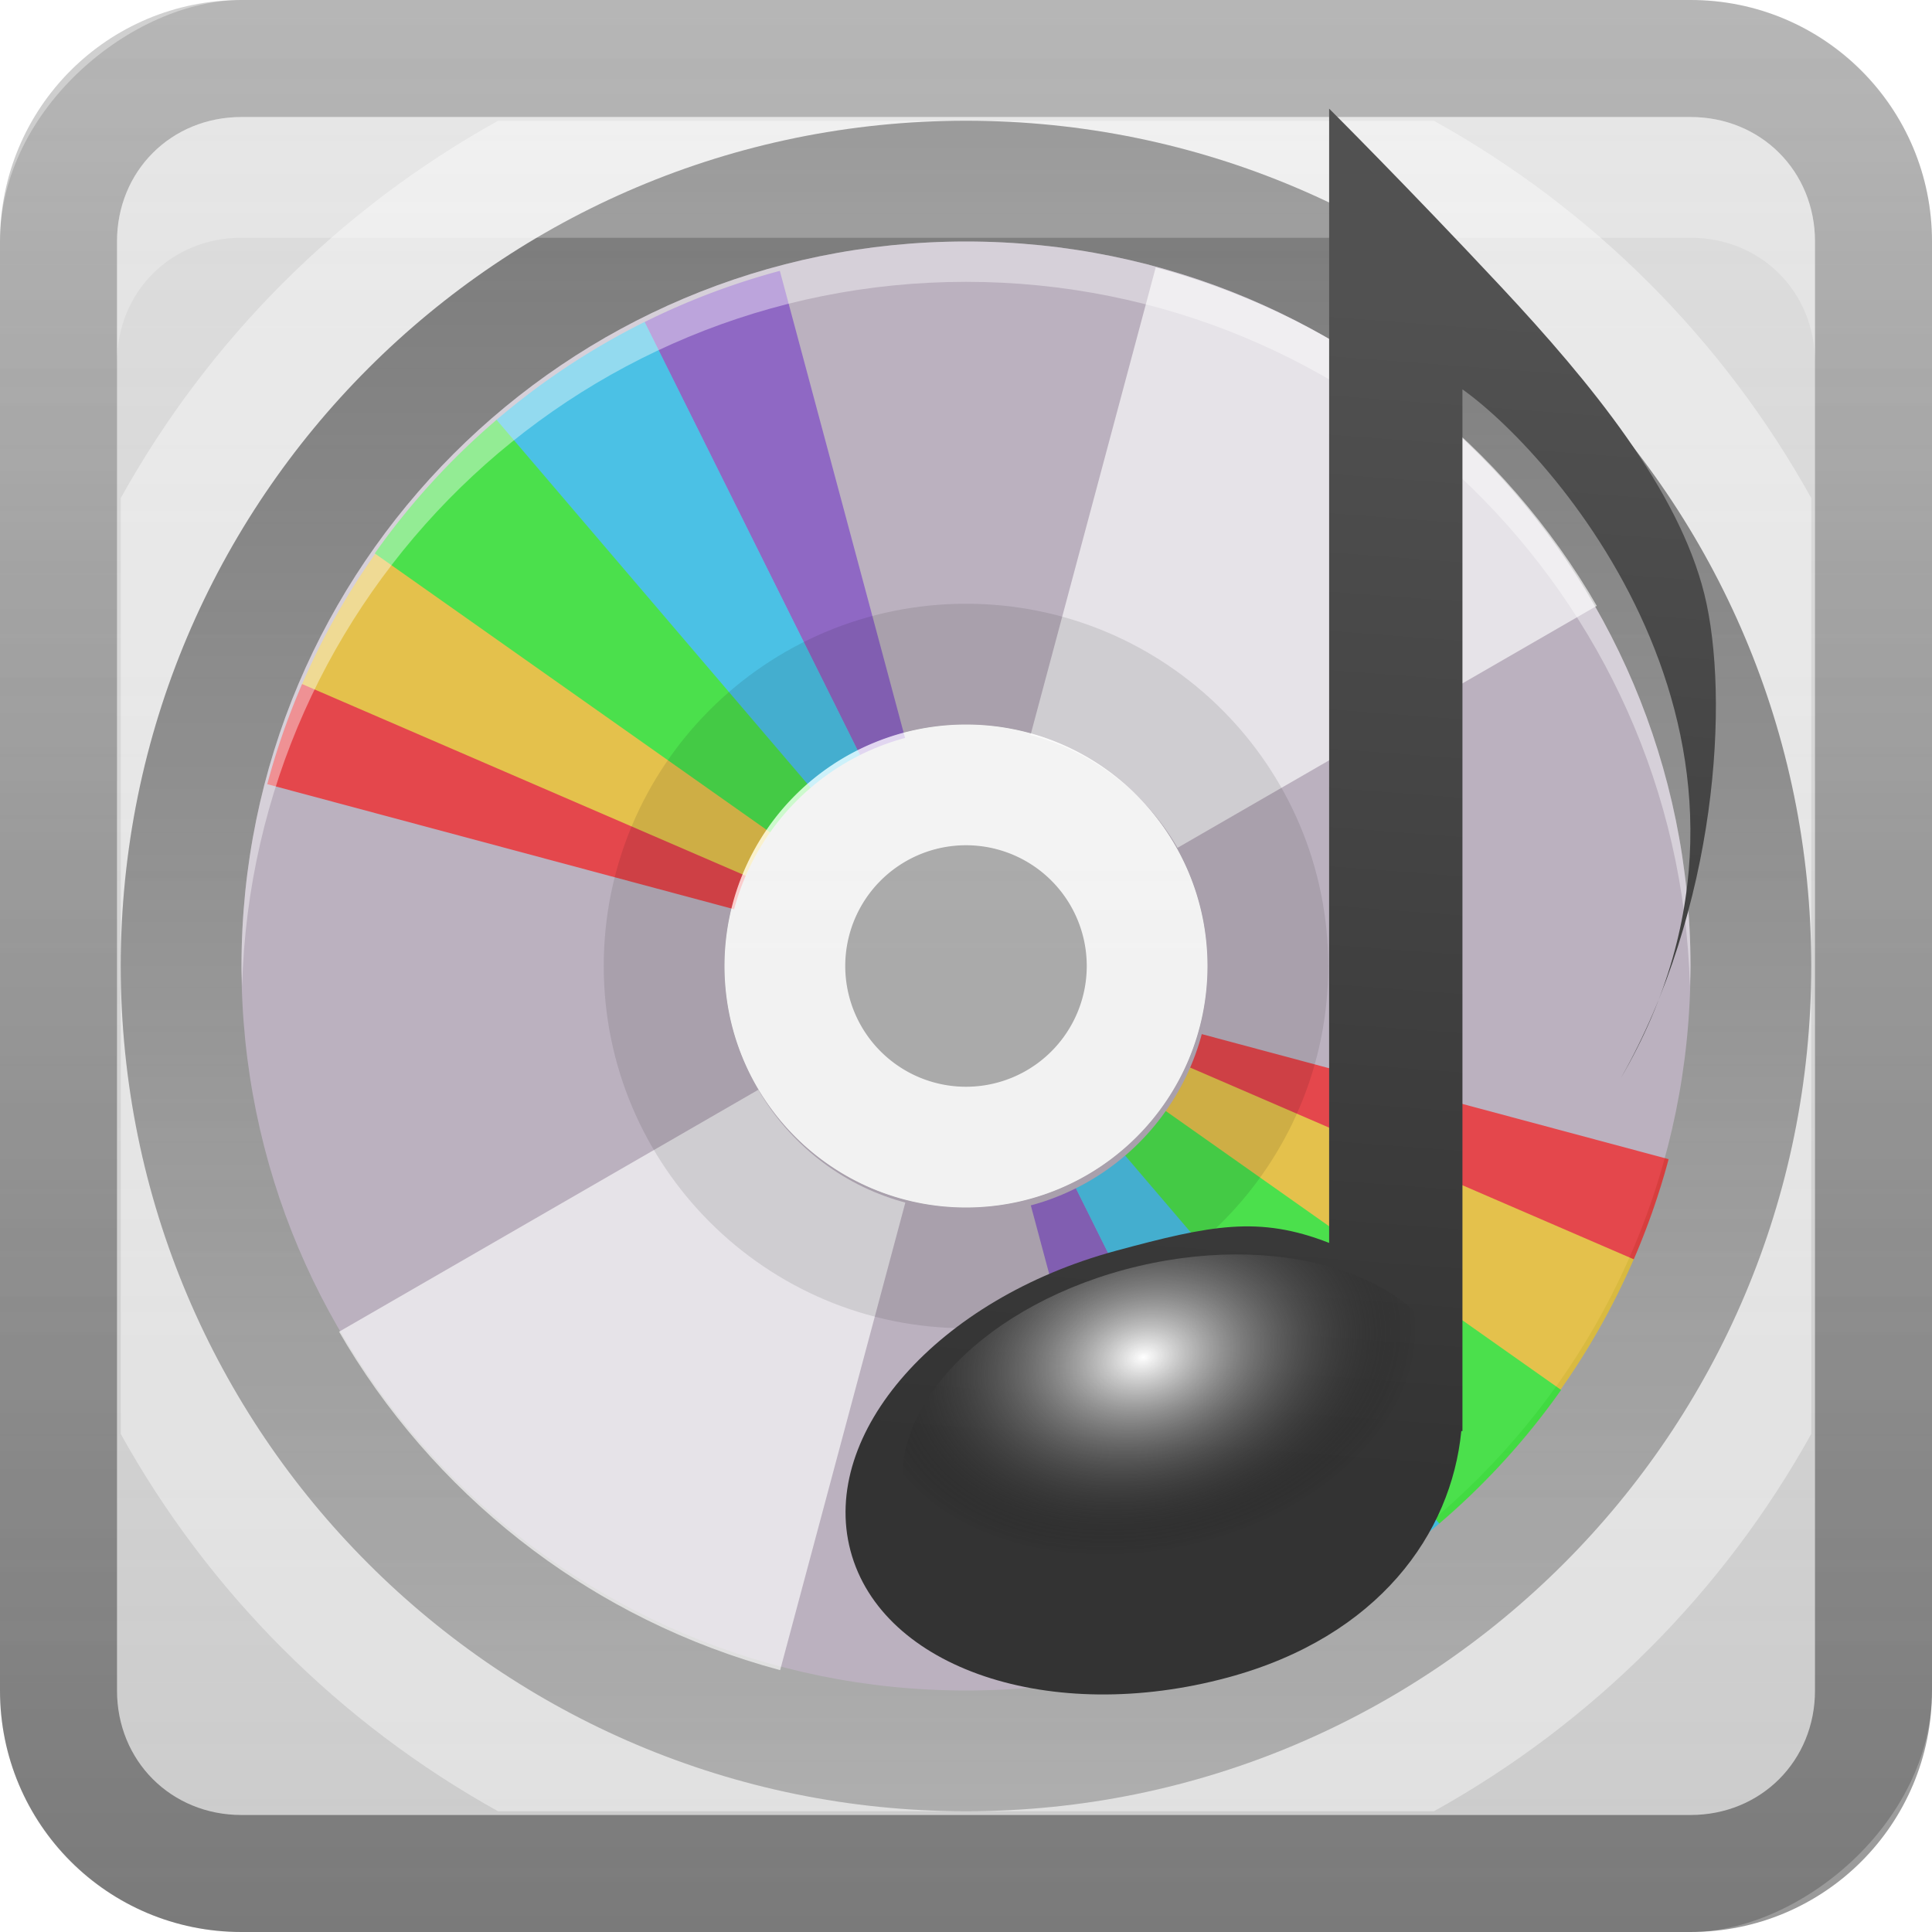 <?xml version="1.0" encoding="UTF-8" standalone="no"?>
<!-- Created with Inkscape (http://www.inkscape.org/) -->

<svg
   xmlns:dc="http://purl.org/dc/elements/1.1/"
   xmlns:cc="http://creativecommons.org/ns#"
   xmlns:rdf="http://www.w3.org/1999/02/22-rdf-syntax-ns#"
   xmlns:svg="http://www.w3.org/2000/svg"
   xmlns="http://www.w3.org/2000/svg"
   xmlns:xlink="http://www.w3.org/1999/xlink"
   xmlns:sodipodi="http://sodipodi.sourceforge.net/DTD/sodipodi-0.dtd"
   xmlns:inkscape="http://www.inkscape.org/namespaces/inkscape"
   width="16"
   height="16"
   id="svg2"
   sodipodi:version="0.32"
   inkscape:version="0.48.0 r9654"
   version="1.0"
   sodipodi:docname="media-cdrom-audio.svg"
   inkscape:output_extension="org.inkscape.output.svg.inkscape"
   style="display:inline">
  <defs
     id="defs4">
    <linearGradient
       inkscape:collect="always"
       id="linearGradient3899">
      <stop
         style="stop-color:#000000;stop-opacity:1;"
         offset="0"
         id="stop3901" />
      <stop
         style="stop-color:#000000;stop-opacity:0;"
         offset="1"
         id="stop3903" />
    </linearGradient>
    <inkscape:perspective
       sodipodi:type="inkscape:persp3d"
       inkscape:vp_x="0 : 8 : 1"
       inkscape:vp_y="0 : 1000 : 0"
       inkscape:vp_z="16 : 8 : 1"
       inkscape:persp3d-origin="8 : 5.3333333 : 1"
       id="perspective26" />
    <linearGradient
       inkscape:collect="always"
       id="linearGradient3327">
      <stop
         style="stop-color:#000000;stop-opacity:1;"
         offset="0"
         id="stop3330" />
      <stop
         style="stop-color:#000000;stop-opacity:0;"
         offset="1"
         id="stop3333" />
    </linearGradient>
    <linearGradient
       id="ButtonColor"
       x1="10.32"
       y1="21"
       x2="10.32"
       y2="0.999"
       gradientUnits="userSpaceOnUse">
      <stop
         style="stop-color:#29669f;stop-opacity:1;"
         offset="0"
         id="stop3189" />
      <stop
         style="stop-color:#88b6e0;stop-opacity:1;"
         offset="1"
         id="stop3191" />
    </linearGradient>
    <linearGradient
       inkscape:collect="always"
       xlink:href="#linearGradient3327"
       id="linearGradient3192"
       x1="9.057"
       y1="10.203"
       x2="9.057"
       y2="-12.199"
       gradientUnits="userSpaceOnUse"
       gradientTransform="translate(0,5.801)" />
    <linearGradient
       inkscape:collect="always"
       xlink:href="#ButtonColor"
       id="linearGradient3204"
       x1="1"
       y1="9"
       x2="15"
       y2="9"
       gradientUnits="userSpaceOnUse"
       gradientTransform="translate(-16,-1)" />
    <linearGradient
       inkscape:collect="always"
       xlink:href="#ButtonColor"
       id="linearGradient3173"
       gradientUnits="userSpaceOnUse"
       gradientTransform="translate(-16,-1)"
       x1="1"
       y1="9"
       x2="15"
       y2="9" />
    <linearGradient
       inkscape:collect="always"
       xlink:href="#ButtonColor"
       id="linearGradient3177"
       gradientUnits="userSpaceOnUse"
       gradientTransform="translate(-16,-1)"
       x1="1"
       y1="9"
       x2="15"
       y2="9" />
    <linearGradient
       inkscape:collect="always"
       xlink:href="#ButtonColor"
       id="linearGradient3179"
       gradientUnits="userSpaceOnUse"
       gradientTransform="matrix(0,-1,1,0,-1,16)"
       x1="1"
       y1="9"
       x2="15"
       y2="9" />
    <inkscape:perspective
       id="perspective2943"
       inkscape:persp3d-origin="0.5 : 0.33333333 : 1"
       inkscape:vp_z="1 : 0.5 : 1"
       inkscape:vp_y="0 : 1000 : 0"
       inkscape:vp_x="0 : 0.5 : 1"
       sodipodi:type="inkscape:persp3d" />
    <linearGradient
       inkscape:collect="always"
       xlink:href="#linearGradient4578-8"
       id="linearGradient3806"
       gradientUnits="userSpaceOnUse"
       gradientTransform="translate(11.119,-4.258)"
       x1="-3.061"
       y1="27.258"
       x2="-3.061"
       y2="7.254" />
    <linearGradient
       id="linearGradient4578-8">
      <stop
         style="stop-color:#a0a0a0;stop-opacity:0.541;"
         offset="0"
         id="stop4580-5" />
      <stop
         style="stop-color:#a0a0a0;stop-opacity:0.345;"
         offset="1"
         id="stop4582-6" />
    </linearGradient>
    <linearGradient
       y2="7.254"
       x2="-3.061"
       y1="27.258"
       x1="-3.061"
       gradientTransform="translate(-12.881,-14.258)"
       gradientUnits="userSpaceOnUse"
       id="linearGradient2954"
       xlink:href="#linearGradient4578-8"
       inkscape:collect="always" />
    <linearGradient
       inkscape:collect="always"
       xlink:href="#linearGradient4578-8"
       id="linearGradient3659"
       gradientUnits="userSpaceOnUse"
       gradientTransform="translate(4,-1)"
       x1="1"
       y1="9"
       x2="15"
       y2="9" />
    <inkscape:perspective
       id="perspective2964"
       inkscape:persp3d-origin="0.5 : 0.33333333 : 1"
       inkscape:vp_z="1 : 0.5 : 1"
       inkscape:vp_y="0 : 1000 : 0"
       inkscape:vp_x="0 : 0.5 : 1"
       sodipodi:type="inkscape:persp3d" />
    <clipPath
       clipPathUnits="userSpaceOnUse"
       id="clipPath4187">
      <path
         style="fill:#bbb1bf;fill-opacity:1;stroke:none"
         d="m 48,102 c -19.882,0 -36,16.118 -36,36 0,19.882 16.118,36 36,36 19.882,0 36,-16.118 36,-36 0,-19.882 -16.118,-36 -36,-36 z m 0,24 c 6.627,0 12,5.373 12,12 0,6.627 -5.373,12 -12,12 -6.627,0 -12,-5.373 -12,-12 0,-6.627 5.373,-12 12,-12 z"
         id="path4189"
         inkscape:connector-curvature="0" />
    </clipPath>
    <filter
       inkscape:collect="always"
       id="filter4195"
       x="-0.18"
       width="1.36"
       y="-0.18"
       height="1.36"
       color-interpolation-filters="sRGB">
      <feGaussianBlur
         inkscape:collect="always"
         stdDeviation="5.216"
         id="feGaussianBlur4197" />
    </filter>
    <clipPath
       clipPathUnits="userSpaceOnUse"
       id="clipPath4031">
      <path
         id="path4033"
         d="M 48,32 C 28.118,32 12,48.118 12,68 12,87.882 28.118,104 48,104 67.882,104 84,87.882 84,68 84,48.118 67.882,32 48,32 z m 0,24 c 6.627,0 12,5.373 12,12 0,6.627 -5.373,12 -12,12 -6.627,0 -12,-5.373 -12,-12 0,-6.627 5.373,-12 12,-12 z"
         style="fill:#bbb1bf;fill-opacity:1;stroke:none"
         inkscape:connector-curvature="0" />
    </clipPath>
    <filter
       inkscape:collect="always"
       id="filter4035"
       x="-0.19"
       width="1.381"
       y="-0.171"
       height="1.341"
       color-interpolation-filters="sRGB">
      <feGaussianBlur
         inkscape:collect="always"
         stdDeviation="4.948"
         id="feGaussianBlur4037" />
    </filter>
    <linearGradient
       id="linearGradient3362">
      <stop
         id="stop3364"
         offset="0"
         style="stop-color:#4d4d4d;stop-opacity:1;" />
      <stop
         id="stop3366"
         offset="1"
         style="stop-color:#ffffff;stop-opacity:1;" />
    </linearGradient>
    <linearGradient
       inkscape:collect="always"
       xlink:href="#linearGradient3958"
       id="linearGradient3911"
       gradientUnits="userSpaceOnUse"
       gradientTransform="translate(12.119,-7.258)"
       x1="-3.061"
       y1="30.323"
       x2="-3.061"
       y2="20.352" />
    <linearGradient
       inkscape:collect="always"
       id="linearGradient3958">
      <stop
         style="stop-color:#002e93;stop-opacity:1;"
         offset="0"
         id="stop3960" />
      <stop
         style="stop-color:#2f62c6;stop-opacity:1"
         offset="1"
         id="stop3962" />
    </linearGradient>
    <linearGradient
       inkscape:collect="always"
       id="linearGradient3327-0">
      <stop
         style="stop-color:#000000;stop-opacity:1;"
         offset="0"
         id="stop3330-7" />
      <stop
         style="stop-color:#000000;stop-opacity:0;"
         offset="1"
         id="stop3333-7" />
    </linearGradient>
    <linearGradient
       inkscape:collect="always"
       xlink:href="#ButtonColor-8"
       id="linearGradient3204-9"
       x1="1"
       y1="9"
       x2="15"
       y2="9"
       gradientUnits="userSpaceOnUse"
       gradientTransform="translate(-17,-2)" />
    <linearGradient
       id="ButtonColor-8"
       x1="10.32"
       y1="21"
       x2="10.32"
       y2="0.999"
       gradientUnits="userSpaceOnUse">
      <stop
         style="stop-color:#29669f;stop-opacity:1;"
         offset="0"
         id="stop3189-9" />
      <stop
         style="stop-color:#88b6e0;stop-opacity:1;"
         offset="1"
         id="stop3191-7" />
    </linearGradient>
    <linearGradient
       inkscape:collect="always"
       xlink:href="#linearGradient4578-8"
       id="linearGradient3894"
       gradientUnits="userSpaceOnUse"
       gradientTransform="translate(-17,-2)"
       x1="1"
       y1="9"
       x2="17"
       y2="9" />
    <linearGradient
       inkscape:collect="always"
       xlink:href="#linearGradient3899"
       id="linearGradient3905"
       x1="1"
       y1="8"
       x2="22"
       y2="8"
       gradientUnits="userSpaceOnUse"
       gradientTransform="matrix(0,1,-1,0,16,0)" />
    <linearGradient
       y2="20.352"
       x2="-3.061"
       y1="30.323"
       x1="-3.061"
       gradientTransform="translate(11.119,-2.258)"
       gradientUnits="userSpaceOnUse"
       id="linearGradient4134-6"
       xlink:href="#linearGradient3958-4"
       inkscape:collect="always" />
    <linearGradient
       inkscape:collect="always"
       id="linearGradient3958-4">
      <stop
         style="stop-color:#002e93;stop-opacity:1;"
         offset="0"
         id="stop3960-5" />
      <stop
         style="stop-color:#2f62c6;stop-opacity:1"
         offset="1"
         id="stop3962-7" />
    </linearGradient>
    <linearGradient
       inkscape:collect="always"
       xlink:href="#linearGradient3327-0"
       id="linearGradient3946"
       gradientUnits="userSpaceOnUse"
       gradientTransform="matrix(0,-1,1,0,0,16)"
       x1="0"
       y1="8"
       x2="29.017"
       y2="8" />
    <clipPath
       clipPathUnits="userSpaceOnUse"
       id="clipPath4187-1">
      <path
         inkscape:connector-curvature="0"
         style="fill:#bbb1bf;fill-opacity:1;stroke:none"
         d="m 48,102 c -19.882,0 -36,16.118 -36,36 0,19.882 16.118,36 36,36 19.882,0 36,-16.118 36,-36 0,-19.882 -16.118,-36 -36,-36 z m 0,24 c 6.627,0 12,5.373 12,12 0,6.627 -5.373,12 -12,12 -6.627,0 -12,-5.373 -12,-12 0,-6.627 5.373,-12 12,-12 z"
         id="path4189-3" />
    </clipPath>
    <filter
       inkscape:collect="always"
       id="filter4195-1"
       x="-0.18"
       width="1.36"
       y="-0.18"
       height="1.36"
       color-interpolation-filters="sRGB">
      <feGaussianBlur
         inkscape:collect="always"
         stdDeviation="5.216"
         id="feGaussianBlur4197-9" />
    </filter>
    <clipPath
       clipPathUnits="userSpaceOnUse"
       id="clipPath4031-2">
      <path
         inkscape:connector-curvature="0"
         id="path4033-3"
         d="M 48,32 C 28.118,32 12,48.118 12,68 12,87.882 28.118,104 48,104 67.882,104 84,87.882 84,68 84,48.118 67.882,32 48,32 z m 0,24 c 6.627,0 12,5.373 12,12 0,6.627 -5.373,12 -12,12 -6.627,0 -12,-5.373 -12,-12 0,-6.627 5.373,-12 12,-12 z"
         style="fill:#bbb1bf;fill-opacity:1;stroke:none" />
    </clipPath>
    <filter
       inkscape:collect="always"
       id="filter4035-6"
       x="-0.19"
       width="1.381"
       y="-0.171"
       height="1.341"
       color-interpolation-filters="sRGB">
      <feGaussianBlur
         inkscape:collect="always"
         stdDeviation="4.948"
         id="feGaussianBlur4037-7" />
    </filter>
    <linearGradient
       id="linearGradient3362-3">
      <stop
         id="stop3364-2"
         offset="0"
         style="stop-color:#4d4d4d;stop-opacity:1;" />
      <stop
         id="stop3366-4"
         offset="1"
         style="stop-color:#ffffff;stop-opacity:1;" />
    </linearGradient>
    <linearGradient
       inkscape:collect="always"
       xlink:href="#linearGradient3277"
       id="linearGradient3153"
       gradientUnits="userSpaceOnUse"
       gradientTransform="matrix(1.195,0,0,1.195,-17.36,92.472)"
       x1="70.782"
       y1="83.017"
       x2="75.404"
       y2="22.03" />
    <linearGradient
       id="linearGradient3277">
      <stop
         style="stop-color:#333333;stop-opacity:1;"
         offset="0"
         id="stop3279-9" />
      <stop
         style="stop-color:#515151;stop-opacity:1;"
         offset="1"
         id="stop3281" />
    </linearGradient>
    <radialGradient
       r="14.672"
       fy="75.264"
       fx="40.847"
       cy="75.264"
       cx="40.847"
       gradientTransform="matrix(0.985,0.026,-0.018,0.691,1.994,24.82)"
       gradientUnits="userSpaceOnUse"
       id="radialGradient2979"
       xlink:href="#linearGradient3266"
       inkscape:collect="always" />
    <linearGradient
       id="linearGradient3266">
      <stop
         style="stop-color:#ffffff;stop-opacity:1;"
         offset="0"
         id="stop2807" />
      <stop
         style="stop-color:#000000;stop-opacity:0;"
         offset="1"
         id="stop2809" />
    </linearGradient>
    <radialGradient
       r="14.672"
       fy="75.264"
       fx="40.847"
       cy="75.264"
       cx="40.847"
       gradientTransform="matrix(0.985,0.026,-0.018,0.691,1.994,24.82)"
       gradientUnits="userSpaceOnUse"
       id="radialGradient3086"
       xlink:href="#linearGradient3266"
       inkscape:collect="always" />
  </defs>
  <sodipodi:namedview
     id="base"
     pagecolor="#ffffff"
     bordercolor="#e7e7e7"
     borderopacity="1"
     inkscape:pageopacity="0.0"
     inkscape:pageshadow="2"
     inkscape:zoom="24.01046"
     inkscape:cx="-3.9119693"
     inkscape:cy="10.982075"
     inkscape:document-units="px"
     inkscape:current-layer="layer2"
     showgrid="true"
     inkscape:showpageshadow="false"
     showguides="true"
     inkscape:guide-bbox="true"
     inkscape:window-width="1920"
     inkscape:window-height="1026"
     inkscape:window-x="0"
     inkscape:window-y="25"
     inkscape:window-maximized="1">
    <sodipodi:guide
       orientation="1,0"
       position="0,112"
       id="guide2383" />
    <sodipodi:guide
       orientation="0,1"
       position="26.278,128"
       id="guide2385" />
    <sodipodi:guide
       orientation="1,0"
       position="128,54.082"
       id="guide2387" />
    <sodipodi:guide
       orientation="0,1"
       position="78.156,0"
       id="guide2389" />
    <sodipodi:guide
       orientation="0,1"
       position="60.864,64.085"
       id="guide2391" />
    <inkscape:grid
       type="xygrid"
       id="grid3672"
       visible="true"
       enabled="true" />
  </sodipodi:namedview>
  <g
     inkscape:groupmode="layer"
     id="layer3"
     inkscape:label="Box"
     style="display:inline"
     sodipodi:insensitive="true">
    <rect
       ry="2"
       rx="2"
       y="0"
       x="-16"
       height="16"
       width="16"
       id="rect3196"
       style="fill:url(#linearGradient3894);fill-opacity:1;fill-rule:nonzero;stroke:none;display:inline"
       transform="matrix(0,-1,1,0,0,0)" />
    <path
       style="opacity:0.4;fill:#ffffff;fill-opacity:1;stroke:none;display:inline"
       d="M 4.125,1 C 2.813,1.728 1.728,2.813 1,4.125 L 1,8 C 1,4.134 4.134,1 8,1 L 4.125,1 z M 8,1 c 3.866,0 7,3.134 7,7 L 15,4.125 C 14.272,2.813 13.187,1.728 11.875,1 L 8,1 z m 7,7 c 0,3.866 -3.134,7 -7,7 l 3.875,0 C 13.187,14.272 14.272,13.187 15,11.875 L 15,8 z M 8,15 C 4.134,15 1,11.866 1,8 l 0,3.875 C 1.728,13.187 2.813,14.272 4.125,15 L 8,15 z"
       id="path3652"
       inkscape:connector-curvature="0" />
    <path
       style="opacity:0.45;fill:url(#linearGradient3905);fill-opacity:1;stroke:none;display:inline"
       d="M 15,8 C 15,4.134 11.866,1 8,1 4.134,1 1,4.134 1,8 c 0,3.866 3.134,7 7,7 3.866,0 7,-3.134 7,-7 z M 10,8 C 10,9.105 9.105,10 8,10 6.895,10 6,9.105 6,8 6,6.895 6.895,6 8,6 c 1.105,0 2,0.895 2,2 z"
       id="path3650"
       inkscape:connector-curvature="0" />
  </g>
  <g
     inkscape:groupmode="layer"
     id="layer4"
     inkscape:label="Disc"
     style="display:inline"
     sodipodi:insensitive="true">
    <path
       style="fill:#bbb1bf;fill-opacity:1;stroke:none;display:inline"
       d="M 8,2 C 4.686,2 2,4.687 2,8 c 0,3.314 2.686,6 6,6 3.314,0 6,-2.686 6,-6 0,-3.314 -2.686,-6 -6,-6 z m 0,4 c 1.105,0 2,0.895 2,2 0,1.105 -0.895,2 -2,2 -1.105,0 -2,-0.895 -2,-2 0,-1.105 0.895,-2 2,-2 z"
       id="path3978"
       inkscape:connector-curvature="0" />
    <path
       style="opacity:0.8;fill:#ffffff;fill-opacity:1;stroke:none;display:inline;filter:url(#filter4035-6)"
       d="M 57.312,33.219 48,68 79.188,50 C 74.414,41.731 66.535,35.69 57.312,33.219 z M 48,68 16.812,86 c 4.774,8.269 12.653,14.31 21.875,16.781 L 48,68 z"
       id="path4018"
       clip-path="url(#clipPath4031-2)"
       transform="matrix(0.167,0,0,0.167,8.3e-5,-3.333)"
       inkscape:connector-curvature="0" />
    <g
       id="g4175"
       clip-path="url(#clipPath4187-1)"
       transform="matrix(0.167,0,0,0.167,8.3e-5,-14.999)"
       style="opacity:0.6;display:inline;filter:url(#filter4195-1)">
      <path
         inkscape:transform-center-y="17.386667"
         inkscape:transform-center-x="-8.9999982"
         sodipodi:end="0.78539816"
         sodipodi:start="0.58554744"
         transform="matrix(1.506,0.869,-0.957,1.657,27.56,21.5)"
         d="m 60.947,57.784 a 20.708,18.814 0 0 1 -2.615,2.906 L 43.689,47.386 z"
         sodipodi:ry="18.814091"
         sodipodi:rx="20.708128"
         sodipodi:cy="47.38641"
         sodipodi:cx="43.689098"
         id="path4039"
         style="fill:#7137c8;fill-opacity:1;stroke:none"
         sodipodi:type="arc" />
      <path
         sodipodi:type="arc"
         style="fill:#00ccff;fill-opacity:1;stroke:none"
         id="path4041"
         sodipodi:cx="43.689098"
         sodipodi:cy="47.38641"
         sodipodi:rx="20.708128"
         sodipodi:ry="18.814091"
         d="m 60.779,58.011 a 20.708,18.814 0 0 1 -3.384,3.479 L 43.689,47.386 z"
         transform="matrix(1.679,0.45,-0.495,1.848,-1.896,30.76)"
         sodipodi:start="0.60007623"
         sodipodi:end="0.84747542"
         inkscape:transform-center-x="-12.727923"
         inkscape:transform-center-y="15.588458" />
      <path
         inkscape:transform-center-y="12.727924"
         inkscape:transform-center-x="-15.58846"
         sodipodi:end="0.62652852"
         sodipodi:start="0.40478161"
         transform="matrix(1.738,0,-6.0266211e-8,1.913,-27.951,47.328)"
         d="m 62.724,54.796 a 20.708,18.814 0 0 1 -2.26,3.622 L 43.689,47.386 z"
         sodipodi:ry="18.814091"
         sodipodi:rx="20.708128"
         sodipodi:cy="47.38641"
         sodipodi:cx="43.689098"
         id="path4043"
         style="fill:#ffcc00;fill-opacity:1;stroke:none"
         sodipodi:type="arc" />
      <path
         sodipodi:type="arc"
         style="fill:#ff0000;fill-opacity:1;stroke:none"
         id="path4045"
         sodipodi:cx="43.689098"
         sodipodi:cy="47.38641"
         sodipodi:rx="20.708128"
         sodipodi:ry="18.814091"
         d="m 61.623,56.793 a 20.708,18.814 0 0 1 -1.699,2.273 L 43.689,47.386 z"
         transform="matrix(1.679,-0.45,0.495,1.848,-48.831,70.075)"
         sodipodi:start="0.52359878"
         sodipodi:end="0.66976404"
         inkscape:transform-center-x="-17.386666"
         inkscape:transform-center-y="9.0000026" />
      <path
         inkscape:transform-center-y="15.588458"
         inkscape:transform-center-x="-12.727923"
         sodipodi:end="0.60230229"
         sodipodi:start="0.35258858"
         transform="matrix(1.679,0.45,-0.495,1.848,-1.896,30.76)"
         d="m 63.123,53.883 a 20.708,18.814 0 0 1 -2.37,4.162 L 43.689,47.386 z"
         sodipodi:ry="18.814091"
         sodipodi:rx="20.708128"
         sodipodi:cy="47.38641"
         sodipodi:cx="43.689098"
         id="path4144"
         style="fill:#00ff00;fill-opacity:1;stroke:none"
         sodipodi:type="arc" />
      <path
         sodipodi:type="arc"
         style="fill:#7137c8;fill-opacity:1;stroke:none"
         id="path4155"
         sodipodi:cx="43.689098"
         sodipodi:cy="47.38641"
         sodipodi:rx="20.708128"
         sodipodi:ry="18.814091"
         d="m 60.947,57.784 a 20.708,18.814 0 0 1 -2.615,2.906 L 43.689,47.386 z"
         transform="matrix(-1.506,-0.869,0.957,-1.657,68.44,254.5)"
         sodipodi:start="0.58554744"
         sodipodi:end="0.78539816"
         inkscape:transform-center-x="-8.9999982"
         inkscape:transform-center-y="17.386667" />
      <path
         inkscape:transform-center-y="15.588458"
         inkscape:transform-center-x="-12.727923"
         sodipodi:end="0.84747542"
         sodipodi:start="0.60007623"
         transform="matrix(-1.679,-0.45,0.495,-1.848,97.896,245.24)"
         d="m 60.779,58.011 a 20.708,18.814 0 0 1 -3.384,3.479 L 43.689,47.386 z"
         sodipodi:ry="18.814091"
         sodipodi:rx="20.708128"
         sodipodi:cy="47.38641"
         sodipodi:cx="43.689098"
         id="path4157"
         style="fill:#00ccff;fill-opacity:1;stroke:none"
         sodipodi:type="arc" />
      <path
         sodipodi:type="arc"
         style="fill:#ffcc00;fill-opacity:1;stroke:none"
         id="path4159"
         sodipodi:cx="43.689098"
         sodipodi:cy="47.38641"
         sodipodi:rx="20.708128"
         sodipodi:ry="18.814091"
         d="m 62.724,54.796 a 20.708,18.814 0 0 1 -2.26,3.622 L 43.689,47.386 z"
         transform="matrix(-1.738,0,6.0266211e-8,-1.913,123.951,228.672)"
         sodipodi:start="0.40478161"
         sodipodi:end="0.62652852"
         inkscape:transform-center-x="-15.58846"
         inkscape:transform-center-y="12.727924" />
      <path
         inkscape:transform-center-y="9.0000026"
         inkscape:transform-center-x="-17.386666"
         sodipodi:end="0.66976404"
         sodipodi:start="0.52359878"
         transform="matrix(-1.679,0.45,-0.495,-1.848,144.831,205.925)"
         d="m 61.623,56.793 a 20.708,18.814 0 0 1 -1.699,2.273 L 43.689,47.386 z"
         sodipodi:ry="18.814091"
         sodipodi:rx="20.708128"
         sodipodi:cy="47.38641"
         sodipodi:cx="43.689098"
         id="path4161"
         style="fill:#ff0000;fill-opacity:1;stroke:none"
         sodipodi:type="arc" />
      <path
         sodipodi:type="arc"
         style="fill:#00ff00;fill-opacity:1;stroke:none"
         id="path4163"
         sodipodi:cx="43.689098"
         sodipodi:cy="47.38641"
         sodipodi:rx="20.708128"
         sodipodi:ry="18.814091"
         d="m 63.123,53.883 a 20.708,18.814 0 0 1 -2.37,4.162 L 43.689,47.386 z"
         transform="matrix(-1.679,-0.45,0.495,-1.848,97.896,245.24)"
         sodipodi:start="0.35258858"
         sodipodi:end="0.60230229"
         inkscape:transform-center-x="-12.727923"
         inkscape:transform-center-y="15.588458" />
    </g>
    <path
       style="opacity:0.4;fill:#ffffff;fill-opacity:1;stroke:none;display:inline"
       d="M 8,2 C 4.686,2 2,4.687 2,8 2,8.056 2.004,8.111 2.005,8.167 2.094,4.931 4.742,2.334 8,2.334 c 3.257,0 5.906,2.597 5.995,5.833 0.002,-0.056 0.005,-0.11 0.005,-0.167 0,-3.314 -2.686,-6 -6,-6 z"
       id="path4199"
       sodipodi:nodetypes="cscscsc"
       inkscape:connector-curvature="0" />
    <path
       style="opacity:0.1;color:#000000;fill:#000000;fill-opacity:1;fill-rule:nonzero;stroke:none;stroke-width:0.606;marker:none;visibility:visible;display:inline;overflow:visible;enable-background:accumulate"
       d="M 8,5 C 6.343,5 5,6.343 5,8 5,9.657 6.343,11 8,11 9.657,11 11,9.657 11,8 11,6.343 9.657,5 8,5 z m 0,1 c 1.105,0 2,0.895 2,2 0,1.105 -0.895,2 -2,2 C 6.895,10 6,9.105 6,8 6,6.895 6.895,6 8,6 z"
       id="path4063"
       inkscape:connector-curvature="0" />
    <path
       d="M 9,8 A 1,1 0 1 1 7,8 1,1 0 1 1 9,8 z"
       sodipodi:ry="1"
       sodipodi:rx="1"
       sodipodi:cy="8"
       sodipodi:cx="8"
       id="path4080"
       style="opacity:0.7;color:#000000;fill:#ffffff;fill-opacity:1;fill-rule:nonzero;stroke:none;stroke-width:0.606;marker:none;visibility:visible;display:inline;overflow:visible;enable-background:accumulate"
       sodipodi:type="arc"
       transform="matrix(2,0,0,2,-8,-8)" />
    <path
       sodipodi:type="arc"
       style="opacity:0.3;color:#000000;fill:#000000;fill-opacity:1;fill-rule:nonzero;stroke:none;stroke-width:0.606;marker:none;visibility:visible;display:inline;overflow:visible;enable-background:accumulate"
       id="path4078"
       sodipodi:cx="8"
       sodipodi:cy="8"
       sodipodi:rx="1"
       sodipodi:ry="1"
       d="M 9,8 A 1,1 0 1 1 7,8 1,1 0 1 1 9,8 z" />
  </g>
  <g
     inkscape:label="Button"
     inkscape:groupmode="layer"
     id="layer1"
     style="display:inline"
     sodipodi:insensitive="true">
    <path
       inkscape:connector-curvature="0"
       style="opacity:0.4;fill:url(#linearGradient3946);fill-opacity:1;fill-rule:nonzero;stroke:none;display:inline"
       d="m 0,14 c 0,1.108 0.892,2 2,2 l 12,0 c 1.108,0 2,-0.892 2,-2 L 16,2 C 16,0.892 15.108,0 14,0 L 2,0 C 0.892,0 0,0.892 0,2 l 0,12 z m 0.969,0 0,-12 C 0.969,1.417 1.417,0.969 2,0.969 l 12,0 c 0.583,0 1.031,0.448 1.031,1.031 l 0,12 c 0,0.583 -0.448,1.031 -1.031,1.031 l -12,0 C 1.417,15.031 0.969,14.583 0.969,14 z"
       id="rect2835" />
    <path
       inkscape:connector-curvature="0"
       style="opacity:0.25;fill:#ffffff;fill-opacity:1;fill-rule:nonzero;stroke:none;display:inline"
       d="M 2,0.969 C 1.417,0.969 0.969,1.417 0.969,2 l 0,1 C 0.969,2.417 1.417,1.969 2,1.969 l 12,0 c 0.583,0 1.031,0.448 1.031,1.031 l 0,-1 C 15.031,1.417 14.583,0.969 14,0.969 l -12,0 z"
       id="path2843" />
  </g>
  <g
     inkscape:groupmode="layer"
     id="layer2"
     inkscape:label="Note">
    <g
       style="display:inline"
       id="g3149"
       transform="matrix(0.133,0,0,0.133,5.333,-13.035)">
      <path
         inkscape:connector-curvature="0"
         sodipodi:nodetypes="ccsssccccssc"
         id="path3261"
         d="m 42.664,104.775 2e-6,70.626 c -4.382,-1.716 -7.381,-1.104 -13.29,0.494 -11.043,2.987 -18.458,11.348 -16.512,18.679 1.946,7.33 12.465,10.871 23.508,7.883 9.382,-2.538 13.902,-8.97 14.524,-15.341 l 0.071,0 0,-64.865 c 6.097,4.349 21.759,22.535 9.834,42.943 6.028,-10.571 6.834,-23.734 5.227,-30.201 -1.607,-6.467 -7.038,-13.116 -12.651,-19.12 -5.897,-6.307 -10.71,-11.1 -10.71,-11.1 z"
         style="fill:url(#linearGradient3153);fill-opacity:1;stroke:none" />
      <path
         transform="matrix(1.163,-0.274,0.274,1.163,-37.781,103.146)"
         d="m 56.392,82.48 c 0,5.126 -6.569,9.281 -14.672,9.281 -8.103,0 -14.672,-4.155 -14.672,-9.281 0,-5.126 6.569,-9.281 14.672,-9.281 8.103,0 14.672,4.155 14.672,9.281 z"
         sodipodi:ry="9.280777"
         sodipodi:rx="14.672466"
         sodipodi:cy="82.480003"
         sodipodi:cx="41.719299"
         id="path2494"
         style="fill:url(#radialGradient3086);fill-opacity:1;stroke:none"
         sodipodi:type="arc" />
    </g>
  </g>
</svg>
